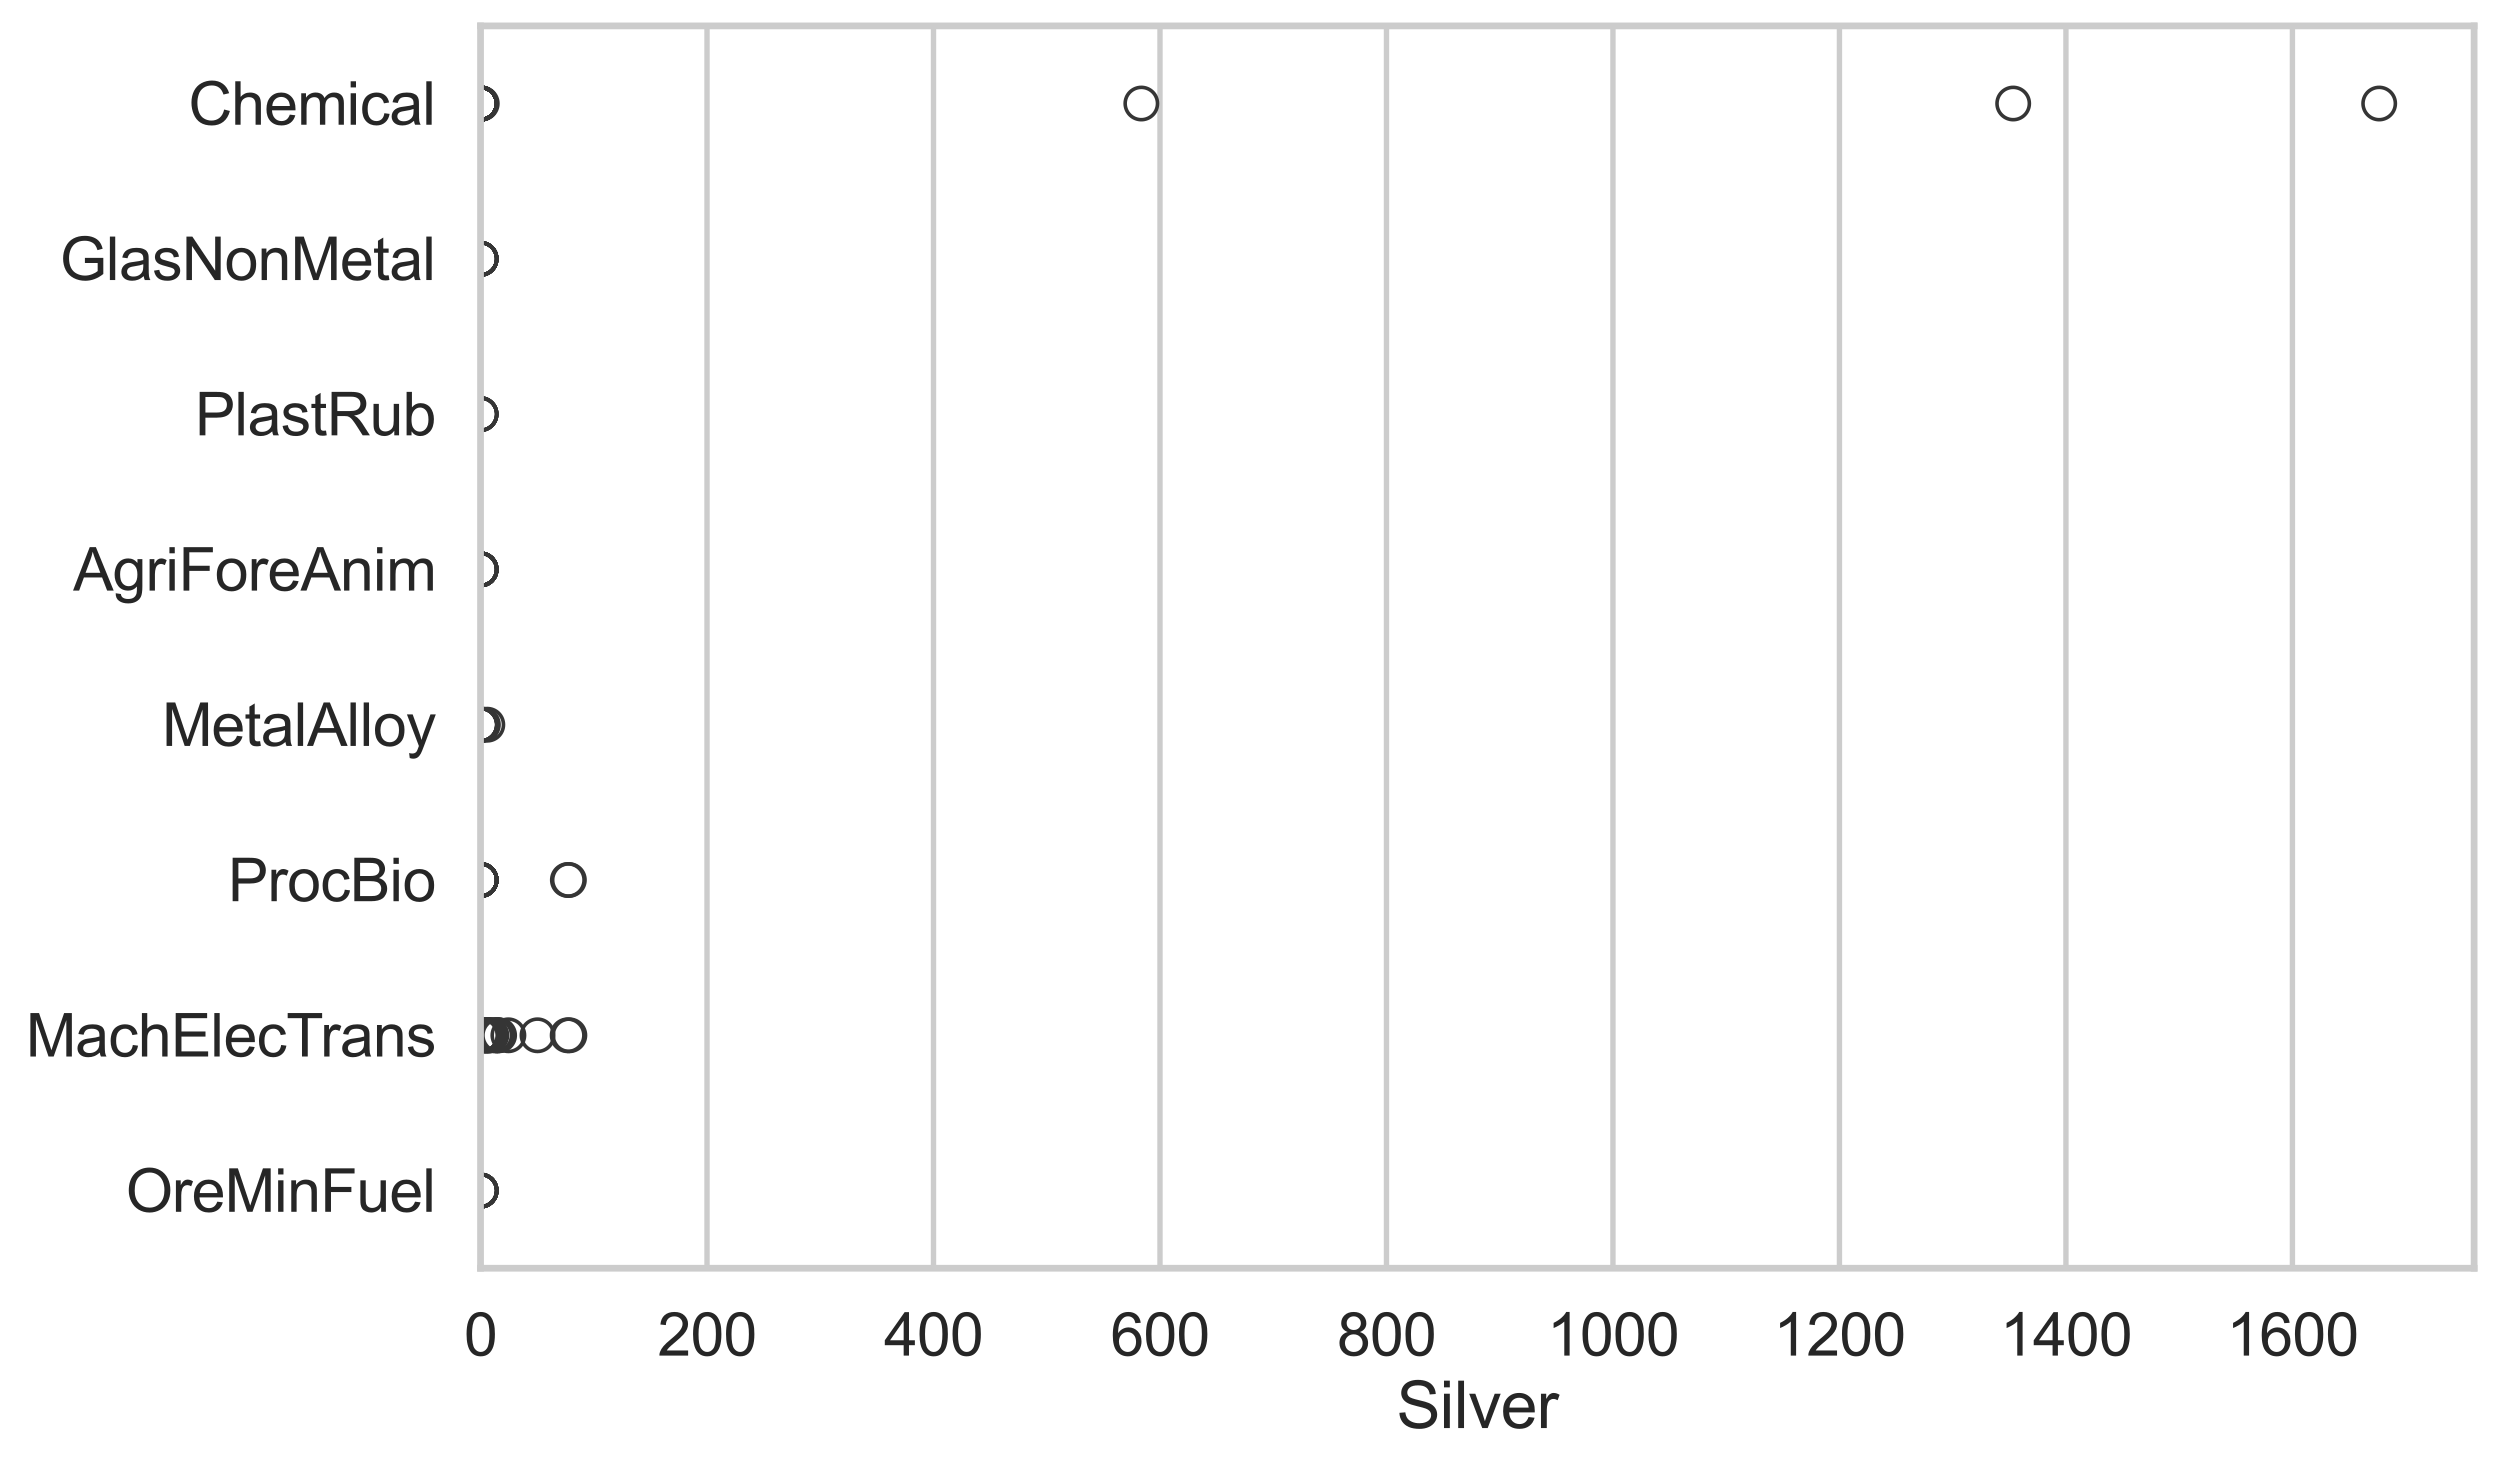 <?xml version="1.0" encoding="utf-8" standalone="no"?>
<!DOCTYPE svg PUBLIC "-//W3C//DTD SVG 1.1//EN"
  "http://www.w3.org/Graphics/SVG/1.1/DTD/svg11.dtd">
<svg xmlns:xlink="http://www.w3.org/1999/xlink" width="695.577pt" height="408.111pt" viewBox="0 0 695.577 408.111" xmlns="http://www.w3.org/2000/svg" version="1.1">
 <defs>
  <style type="text/css">*{stroke-linejoin: round; stroke-linecap: butt}</style>
 </defs>
 <g id="figure_1">
  <g id="patch_1">
   <path d="M 0 408.111 
L 695.577 408.111 
L 695.577 0 
L 0 0 
z
" style="fill: #ffffff"/>
  </g>
  <g id="axes_1">
   <g id="patch_2">
    <path d="M 133.697 352.86 
L 688.377 352.86 
L 688.377 7.2 
L 133.697 7.2 
z
" style="fill: #ffffff"/>
   </g>
   <g id="matplotlib.axis_1">
    <g id="xtick_1">
     <g id="line2d_1">
      <path d="M 133.697 352.86 
L 133.697 7.2 
" clip-path="url(#pa16143fcc4)" style="fill: none; stroke: #cccccc; stroke-width: 1.5; stroke-linecap: round"/>
     </g>
     <g id="text_1">
      <!-- 0 -->
      <g style="fill: #262626" transform="translate(129.109 377.17) scale(0.165 -0.165)">
       <defs>
        <path id="ArialMT-30" d="M 266 2259 
Q 266 3072 433 3567 
Q 600 4063 929 4331 
Q 1259 4600 1759 4600 
Q 2128 4600 2406 4451 
Q 2684 4303 2865 4023 
Q 3047 3744 3150 3342 
Q 3253 2941 3253 2259 
Q 3253 1453 3087 958 
Q 2922 463 2592 192 
Q 2263 -78 1759 -78 
Q 1097 -78 719 397 
Q 266 969 266 2259 
z
M 844 2259 
Q 844 1131 1108 757 
Q 1372 384 1759 384 
Q 2147 384 2411 759 
Q 2675 1134 2675 2259 
Q 2675 3391 2411 3762 
Q 2147 4134 1753 4134 
Q 1366 4134 1134 3806 
Q 844 3388 844 2259 
z
" transform="scale(0.016)"/>
       </defs>
       <use xlink:href="#ArialMT-30"/>
      </g>
     </g>
    </g>
    <g id="xtick_2">
     <g id="line2d_2">
      <path d="M 196.712 352.86 
L 196.712 7.2 
" clip-path="url(#pa16143fcc4)" style="fill: none; stroke: #cccccc; stroke-width: 1.5; stroke-linecap: round"/>
     </g>
     <g id="text_2">
      <!-- 200 -->
      <g style="fill: #262626" transform="translate(182.949 377.17) scale(0.165 -0.165)">
       <defs>
        <path id="ArialMT-32" d="M 3222 541 
L 3222 0 
L 194 0 
Q 188 203 259 391 
Q 375 700 629 1000 
Q 884 1300 1366 1694 
Q 2113 2306 2375 2664 
Q 2638 3022 2638 3341 
Q 2638 3675 2398 3904 
Q 2159 4134 1775 4134 
Q 1369 4134 1125 3890 
Q 881 3647 878 3216 
L 300 3275 
Q 359 3922 746 4261 
Q 1134 4600 1788 4600 
Q 2447 4600 2831 4234 
Q 3216 3869 3216 3328 
Q 3216 3053 3103 2787 
Q 2991 2522 2730 2228 
Q 2469 1934 1863 1422 
Q 1356 997 1212 845 
Q 1069 694 975 541 
L 3222 541 
z
" transform="scale(0.016)"/>
       </defs>
       <use xlink:href="#ArialMT-32"/>
       <use xlink:href="#ArialMT-30" transform="translate(55.615 0)"/>
       <use xlink:href="#ArialMT-30" transform="translate(111.23 0)"/>
      </g>
     </g>
    </g>
    <g id="xtick_3">
     <g id="line2d_3">
      <path d="M 259.728 352.86 
L 259.728 7.2 
" clip-path="url(#pa16143fcc4)" style="fill: none; stroke: #cccccc; stroke-width: 1.5; stroke-linecap: round"/>
     </g>
     <g id="text_3">
      <!-- 400 -->
      <g style="fill: #262626" transform="translate(245.965 377.17) scale(0.165 -0.165)">
       <defs>
        <path id="ArialMT-34" d="M 2069 0 
L 2069 1097 
L 81 1097 
L 81 1613 
L 2172 4581 
L 2631 4581 
L 2631 1613 
L 3250 1613 
L 3250 1097 
L 2631 1097 
L 2631 0 
L 2069 0 
z
M 2069 1613 
L 2069 3678 
L 634 1613 
L 2069 1613 
z
" transform="scale(0.016)"/>
       </defs>
       <use xlink:href="#ArialMT-34"/>
       <use xlink:href="#ArialMT-30" transform="translate(55.615 0)"/>
       <use xlink:href="#ArialMT-30" transform="translate(111.23 0)"/>
      </g>
     </g>
    </g>
    <g id="xtick_4">
     <g id="line2d_4">
      <path d="M 322.743 352.86 
L 322.743 7.2 
" clip-path="url(#pa16143fcc4)" style="fill: none; stroke: #cccccc; stroke-width: 1.5; stroke-linecap: round"/>
     </g>
     <g id="text_4">
      <!-- 600 -->
      <g style="fill: #262626" transform="translate(308.98 377.17) scale(0.165 -0.165)">
       <defs>
        <path id="ArialMT-36" d="M 3184 3459 
L 2625 3416 
Q 2550 3747 2413 3897 
Q 2184 4138 1850 4138 
Q 1581 4138 1378 3988 
Q 1113 3794 959 3422 
Q 806 3050 800 2363 
Q 1003 2672 1297 2822 
Q 1591 2972 1913 2972 
Q 2475 2972 2870 2558 
Q 3266 2144 3266 1488 
Q 3266 1056 3080 686 
Q 2894 316 2569 119 
Q 2244 -78 1831 -78 
Q 1128 -78 684 439 
Q 241 956 241 2144 
Q 241 3472 731 4075 
Q 1159 4600 1884 4600 
Q 2425 4600 2770 4297 
Q 3116 3994 3184 3459 
z
M 888 1484 
Q 888 1194 1011 928 
Q 1134 663 1356 523 
Q 1578 384 1822 384 
Q 2178 384 2434 671 
Q 2691 959 2691 1453 
Q 2691 1928 2437 2201 
Q 2184 2475 1800 2475 
Q 1419 2475 1153 2201 
Q 888 1928 888 1484 
z
" transform="scale(0.016)"/>
       </defs>
       <use xlink:href="#ArialMT-36"/>
       <use xlink:href="#ArialMT-30" transform="translate(55.615 0)"/>
       <use xlink:href="#ArialMT-30" transform="translate(111.23 0)"/>
      </g>
     </g>
    </g>
    <g id="xtick_5">
     <g id="line2d_5">
      <path d="M 385.759 352.86 
L 385.759 7.2 
" clip-path="url(#pa16143fcc4)" style="fill: none; stroke: #cccccc; stroke-width: 1.5; stroke-linecap: round"/>
     </g>
     <g id="text_5">
      <!-- 800 -->
      <g style="fill: #262626" transform="translate(371.995 377.17) scale(0.165 -0.165)">
       <defs>
        <path id="ArialMT-38" d="M 1131 2484 
Q 781 2613 612 2850 
Q 444 3088 444 3419 
Q 444 3919 803 4259 
Q 1163 4600 1759 4600 
Q 2359 4600 2725 4251 
Q 3091 3903 3091 3403 
Q 3091 3084 2923 2848 
Q 2756 2613 2416 2484 
Q 2838 2347 3058 2040 
Q 3278 1734 3278 1309 
Q 3278 722 2862 322 
Q 2447 -78 1769 -78 
Q 1091 -78 675 323 
Q 259 725 259 1325 
Q 259 1772 486 2073 
Q 713 2375 1131 2484 
z
M 1019 3438 
Q 1019 3113 1228 2906 
Q 1438 2700 1772 2700 
Q 2097 2700 2305 2904 
Q 2513 3109 2513 3406 
Q 2513 3716 2298 3927 
Q 2084 4138 1766 4138 
Q 1444 4138 1231 3931 
Q 1019 3725 1019 3438 
z
M 838 1322 
Q 838 1081 952 856 
Q 1066 631 1291 507 
Q 1516 384 1775 384 
Q 2178 384 2440 643 
Q 2703 903 2703 1303 
Q 2703 1709 2433 1975 
Q 2163 2241 1756 2241 
Q 1359 2241 1098 1978 
Q 838 1716 838 1322 
z
" transform="scale(0.016)"/>
       </defs>
       <use xlink:href="#ArialMT-38"/>
       <use xlink:href="#ArialMT-30" transform="translate(55.615 0)"/>
       <use xlink:href="#ArialMT-30" transform="translate(111.23 0)"/>
      </g>
     </g>
    </g>
    <g id="xtick_6">
     <g id="line2d_6">
      <path d="M 448.774 352.86 
L 448.774 7.2 
" clip-path="url(#pa16143fcc4)" style="fill: none; stroke: #cccccc; stroke-width: 1.5; stroke-linecap: round"/>
     </g>
     <g id="text_6">
      <!-- 1000 -->
      <g style="fill: #262626" transform="translate(430.423 377.17) scale(0.165 -0.165)">
       <defs>
        <path id="ArialMT-31" d="M 2384 0 
L 1822 0 
L 1822 3584 
Q 1619 3391 1289 3197 
Q 959 3003 697 2906 
L 697 3450 
Q 1169 3672 1522 3987 
Q 1875 4303 2022 4600 
L 2384 4600 
L 2384 0 
z
" transform="scale(0.016)"/>
       </defs>
       <use xlink:href="#ArialMT-31"/>
       <use xlink:href="#ArialMT-30" transform="translate(55.615 0)"/>
       <use xlink:href="#ArialMT-30" transform="translate(111.23 0)"/>
       <use xlink:href="#ArialMT-30" transform="translate(166.846 0)"/>
      </g>
     </g>
    </g>
    <g id="xtick_7">
     <g id="line2d_7">
      <path d="M 511.79 352.86 
L 511.79 7.2 
" clip-path="url(#pa16143fcc4)" style="fill: none; stroke: #cccccc; stroke-width: 1.5; stroke-linecap: round"/>
     </g>
     <g id="text_7">
      <!-- 1200 -->
      <g style="fill: #262626" transform="translate(493.438 377.17) scale(0.165 -0.165)">
       <use xlink:href="#ArialMT-31"/>
       <use xlink:href="#ArialMT-32" transform="translate(55.615 0)"/>
       <use xlink:href="#ArialMT-30" transform="translate(111.23 0)"/>
       <use xlink:href="#ArialMT-30" transform="translate(166.846 0)"/>
      </g>
     </g>
    </g>
    <g id="xtick_8">
     <g id="line2d_8">
      <path d="M 574.805 352.86 
L 574.805 7.2 
" clip-path="url(#pa16143fcc4)" style="fill: none; stroke: #cccccc; stroke-width: 1.5; stroke-linecap: round"/>
     </g>
     <g id="text_8">
      <!-- 1400 -->
      <g style="fill: #262626" transform="translate(556.454 377.17) scale(0.165 -0.165)">
       <use xlink:href="#ArialMT-31"/>
       <use xlink:href="#ArialMT-34" transform="translate(55.615 0)"/>
       <use xlink:href="#ArialMT-30" transform="translate(111.23 0)"/>
       <use xlink:href="#ArialMT-30" transform="translate(166.846 0)"/>
      </g>
     </g>
    </g>
    <g id="xtick_9">
     <g id="line2d_9">
      <path d="M 637.82 352.86 
L 637.82 7.2 
" clip-path="url(#pa16143fcc4)" style="fill: none; stroke: #cccccc; stroke-width: 1.5; stroke-linecap: round"/>
     </g>
     <g id="text_9">
      <!-- 1600 -->
      <g style="fill: #262626" transform="translate(619.469 377.17) scale(0.165 -0.165)">
       <use xlink:href="#ArialMT-31"/>
       <use xlink:href="#ArialMT-36" transform="translate(55.615 0)"/>
       <use xlink:href="#ArialMT-30" transform="translate(111.23 0)"/>
       <use xlink:href="#ArialMT-30" transform="translate(166.846 0)"/>
      </g>
     </g>
    </g>
    <g id="text_10">
     <!-- Silver -->
     <g style="fill: #262626" transform="translate(388.533 397.334) scale(0.18 -0.18)">
      <defs>
       <path id="ArialMT-53" d="M 288 1472 
L 859 1522 
Q 900 1178 1048 958 
Q 1197 738 1509 602 
Q 1822 466 2213 466 
Q 2559 466 2825 569 
Q 3091 672 3220 851 
Q 3350 1031 3350 1244 
Q 3350 1459 3225 1620 
Q 3100 1781 2813 1891 
Q 2628 1963 1997 2114 
Q 1366 2266 1113 2400 
Q 784 2572 623 2826 
Q 463 3081 463 3397 
Q 463 3744 659 4045 
Q 856 4347 1234 4503 
Q 1613 4659 2075 4659 
Q 2584 4659 2973 4495 
Q 3363 4331 3572 4012 
Q 3781 3694 3797 3291 
L 3216 3247 
Q 3169 3681 2898 3903 
Q 2628 4125 2100 4125 
Q 1550 4125 1298 3923 
Q 1047 3722 1047 3438 
Q 1047 3191 1225 3031 
Q 1400 2872 2139 2705 
Q 2878 2538 3153 2413 
Q 3553 2228 3743 1945 
Q 3934 1663 3934 1294 
Q 3934 928 3725 604 
Q 3516 281 3123 101 
Q 2731 -78 2241 -78 
Q 1619 -78 1198 103 
Q 778 284 539 648 
Q 300 1013 288 1472 
z
" transform="scale(0.016)"/>
       <path id="ArialMT-69" d="M 425 3934 
L 425 4581 
L 988 4581 
L 988 3934 
L 425 3934 
z
M 425 0 
L 425 3319 
L 988 3319 
L 988 0 
L 425 0 
z
" transform="scale(0.016)"/>
       <path id="ArialMT-6c" d="M 409 0 
L 409 4581 
L 972 4581 
L 972 0 
L 409 0 
z
" transform="scale(0.016)"/>
       <path id="ArialMT-76" d="M 1344 0 
L 81 3319 
L 675 3319 
L 1388 1331 
Q 1503 1009 1600 663 
Q 1675 925 1809 1294 
L 2547 3319 
L 3125 3319 
L 1869 0 
L 1344 0 
z
" transform="scale(0.016)"/>
       <path id="ArialMT-65" d="M 2694 1069 
L 3275 997 
Q 3138 488 2766 206 
Q 2394 -75 1816 -75 
Q 1088 -75 661 373 
Q 234 822 234 1631 
Q 234 2469 665 2931 
Q 1097 3394 1784 3394 
Q 2450 3394 2872 2941 
Q 3294 2488 3294 1666 
Q 3294 1616 3291 1516 
L 816 1516 
Q 847 969 1125 678 
Q 1403 388 1819 388 
Q 2128 388 2347 550 
Q 2566 713 2694 1069 
z
M 847 1978 
L 2700 1978 
Q 2663 2397 2488 2606 
Q 2219 2931 1791 2931 
Q 1403 2931 1139 2672 
Q 875 2413 847 1978 
z
" transform="scale(0.016)"/>
       <path id="ArialMT-72" d="M 416 0 
L 416 3319 
L 922 3319 
L 922 2816 
Q 1116 3169 1280 3281 
Q 1444 3394 1641 3394 
Q 1925 3394 2219 3213 
L 2025 2691 
Q 1819 2813 1613 2813 
Q 1428 2813 1281 2702 
Q 1134 2591 1072 2394 
Q 978 2094 978 1738 
L 978 0 
L 416 0 
z
" transform="scale(0.016)"/>
      </defs>
      <use xlink:href="#ArialMT-53"/>
      <use xlink:href="#ArialMT-69" transform="translate(66.699 0)"/>
      <use xlink:href="#ArialMT-6c" transform="translate(88.916 0)"/>
      <use xlink:href="#ArialMT-76" transform="translate(111.133 0)"/>
      <use xlink:href="#ArialMT-65" transform="translate(161.133 0)"/>
      <use xlink:href="#ArialMT-72" transform="translate(216.748 0)"/>
     </g>
    </g>
   </g>
   <g id="matplotlib.axis_2">
    <g id="ytick_1">
     <g id="text_11">
      <!-- Chemical -->
      <g style="fill: #262626" transform="translate(52.428 34.709) scale(0.165 -0.165)">
       <defs>
        <path id="ArialMT-43" d="M 3763 1606 
L 4369 1453 
Q 4178 706 3683 314 
Q 3188 -78 2472 -78 
Q 1731 -78 1267 223 
Q 803 525 561 1097 
Q 319 1669 319 2325 
Q 319 3041 592 3573 
Q 866 4106 1370 4382 
Q 1875 4659 2481 4659 
Q 3169 4659 3637 4309 
Q 4106 3959 4291 3325 
L 3694 3184 
Q 3534 3684 3231 3912 
Q 2928 4141 2469 4141 
Q 1941 4141 1586 3887 
Q 1231 3634 1087 3207 
Q 944 2781 944 2328 
Q 944 1744 1114 1308 
Q 1284 872 1643 656 
Q 2003 441 2422 441 
Q 2931 441 3284 734 
Q 3638 1028 3763 1606 
z
" transform="scale(0.016)"/>
        <path id="ArialMT-68" d="M 422 0 
L 422 4581 
L 984 4581 
L 984 2938 
Q 1378 3394 1978 3394 
Q 2347 3394 2619 3248 
Q 2891 3103 3008 2847 
Q 3125 2591 3125 2103 
L 3125 0 
L 2563 0 
L 2563 2103 
Q 2563 2525 2380 2717 
Q 2197 2909 1863 2909 
Q 1613 2909 1392 2779 
Q 1172 2650 1078 2428 
Q 984 2206 984 1816 
L 984 0 
L 422 0 
z
" transform="scale(0.016)"/>
        <path id="ArialMT-6d" d="M 422 0 
L 422 3319 
L 925 3319 
L 925 2853 
Q 1081 3097 1340 3245 
Q 1600 3394 1931 3394 
Q 2300 3394 2536 3241 
Q 2772 3088 2869 2813 
Q 3263 3394 3894 3394 
Q 4388 3394 4653 3120 
Q 4919 2847 4919 2278 
L 4919 0 
L 4359 0 
L 4359 2091 
Q 4359 2428 4304 2576 
Q 4250 2725 4106 2815 
Q 3963 2906 3769 2906 
Q 3419 2906 3187 2673 
Q 2956 2441 2956 1928 
L 2956 0 
L 2394 0 
L 2394 2156 
Q 2394 2531 2256 2718 
Q 2119 2906 1806 2906 
Q 1569 2906 1367 2781 
Q 1166 2656 1075 2415 
Q 984 2175 984 1722 
L 984 0 
L 422 0 
z
" transform="scale(0.016)"/>
        <path id="ArialMT-63" d="M 2588 1216 
L 3141 1144 
Q 3050 572 2676 248 
Q 2303 -75 1759 -75 
Q 1078 -75 664 370 
Q 250 816 250 1647 
Q 250 2184 428 2587 
Q 606 2991 970 3192 
Q 1334 3394 1763 3394 
Q 2303 3394 2647 3120 
Q 2991 2847 3088 2344 
L 2541 2259 
Q 2463 2594 2264 2762 
Q 2066 2931 1784 2931 
Q 1359 2931 1093 2626 
Q 828 2322 828 1663 
Q 828 994 1084 691 
Q 1341 388 1753 388 
Q 2084 388 2306 591 
Q 2528 794 2588 1216 
z
" transform="scale(0.016)"/>
        <path id="ArialMT-61" d="M 2588 409 
Q 2275 144 1986 34 
Q 1697 -75 1366 -75 
Q 819 -75 525 192 
Q 231 459 231 875 
Q 231 1119 342 1320 
Q 453 1522 633 1644 
Q 813 1766 1038 1828 
Q 1203 1872 1538 1913 
Q 2219 1994 2541 2106 
Q 2544 2222 2544 2253 
Q 2544 2597 2384 2738 
Q 2169 2928 1744 2928 
Q 1347 2928 1158 2789 
Q 969 2650 878 2297 
L 328 2372 
Q 403 2725 575 2942 
Q 747 3159 1072 3276 
Q 1397 3394 1825 3394 
Q 2250 3394 2515 3294 
Q 2781 3194 2906 3042 
Q 3031 2891 3081 2659 
Q 3109 2516 3109 2141 
L 3109 1391 
Q 3109 606 3145 398 
Q 3181 191 3288 0 
L 2700 0 
Q 2613 175 2588 409 
z
M 2541 1666 
Q 2234 1541 1622 1453 
Q 1275 1403 1131 1340 
Q 988 1278 909 1158 
Q 831 1038 831 891 
Q 831 666 1001 516 
Q 1172 366 1500 366 
Q 1825 366 2078 508 
Q 2331 650 2450 897 
Q 2541 1088 2541 1459 
L 2541 1666 
z
" transform="scale(0.016)"/>
       </defs>
       <use xlink:href="#ArialMT-43"/>
       <use xlink:href="#ArialMT-68" transform="translate(72.217 0)"/>
       <use xlink:href="#ArialMT-65" transform="translate(127.832 0)"/>
       <use xlink:href="#ArialMT-6d" transform="translate(183.447 0)"/>
       <use xlink:href="#ArialMT-69" transform="translate(266.748 0)"/>
       <use xlink:href="#ArialMT-63" transform="translate(288.965 0)"/>
       <use xlink:href="#ArialMT-61" transform="translate(338.965 0)"/>
       <use xlink:href="#ArialMT-6c" transform="translate(394.58 0)"/>
      </g>
     </g>
    </g>
    <g id="ytick_2">
     <g id="text_12">
      <!-- GlasNonMetal -->
      <g style="fill: #262626" transform="translate(16.659 77.916) scale(0.165 -0.165)">
       <defs>
        <path id="ArialMT-47" d="M 2638 1797 
L 2638 2334 
L 4578 2338 
L 4578 638 
Q 4131 281 3656 101 
Q 3181 -78 2681 -78 
Q 2006 -78 1454 211 
Q 903 500 622 1047 
Q 341 1594 341 2269 
Q 341 2938 620 3517 
Q 900 4097 1425 4378 
Q 1950 4659 2634 4659 
Q 3131 4659 3532 4498 
Q 3934 4338 4162 4050 
Q 4391 3763 4509 3300 
L 3963 3150 
Q 3859 3500 3706 3700 
Q 3553 3900 3268 4020 
Q 2984 4141 2638 4141 
Q 2222 4141 1919 4014 
Q 1616 3888 1430 3681 
Q 1244 3475 1141 3228 
Q 966 2803 966 2306 
Q 966 1694 1177 1281 
Q 1388 869 1791 669 
Q 2194 469 2647 469 
Q 3041 469 3416 620 
Q 3791 772 3984 944 
L 3984 1797 
L 2638 1797 
z
" transform="scale(0.016)"/>
        <path id="ArialMT-73" d="M 197 991 
L 753 1078 
Q 800 744 1014 566 
Q 1228 388 1613 388 
Q 2000 388 2187 545 
Q 2375 703 2375 916 
Q 2375 1106 2209 1216 
Q 2094 1291 1634 1406 
Q 1016 1563 777 1677 
Q 538 1791 414 1992 
Q 291 2194 291 2438 
Q 291 2659 392 2848 
Q 494 3038 669 3163 
Q 800 3259 1026 3326 
Q 1253 3394 1513 3394 
Q 1903 3394 2198 3281 
Q 2494 3169 2634 2976 
Q 2775 2784 2828 2463 
L 2278 2388 
Q 2241 2644 2061 2787 
Q 1881 2931 1553 2931 
Q 1166 2931 1000 2803 
Q 834 2675 834 2503 
Q 834 2394 903 2306 
Q 972 2216 1119 2156 
Q 1203 2125 1616 2013 
Q 2213 1853 2448 1751 
Q 2684 1650 2818 1456 
Q 2953 1263 2953 975 
Q 2953 694 2789 445 
Q 2625 197 2315 61 
Q 2006 -75 1616 -75 
Q 969 -75 630 194 
Q 291 463 197 991 
z
" transform="scale(0.016)"/>
        <path id="ArialMT-4e" d="M 488 0 
L 488 4581 
L 1109 4581 
L 3516 984 
L 3516 4581 
L 4097 4581 
L 4097 0 
L 3475 0 
L 1069 3600 
L 1069 0 
L 488 0 
z
" transform="scale(0.016)"/>
        <path id="ArialMT-6f" d="M 213 1659 
Q 213 2581 725 3025 
Q 1153 3394 1769 3394 
Q 2453 3394 2887 2945 
Q 3322 2497 3322 1706 
Q 3322 1066 3130 698 
Q 2938 331 2570 128 
Q 2203 -75 1769 -75 
Q 1072 -75 642 372 
Q 213 819 213 1659 
z
M 791 1659 
Q 791 1022 1069 705 
Q 1347 388 1769 388 
Q 2188 388 2466 706 
Q 2744 1025 2744 1678 
Q 2744 2294 2464 2611 
Q 2184 2928 1769 2928 
Q 1347 2928 1069 2612 
Q 791 2297 791 1659 
z
" transform="scale(0.016)"/>
        <path id="ArialMT-6e" d="M 422 0 
L 422 3319 
L 928 3319 
L 928 2847 
Q 1294 3394 1984 3394 
Q 2284 3394 2536 3286 
Q 2788 3178 2913 3003 
Q 3038 2828 3088 2588 
Q 3119 2431 3119 2041 
L 3119 0 
L 2556 0 
L 2556 2019 
Q 2556 2363 2490 2533 
Q 2425 2703 2258 2804 
Q 2091 2906 1866 2906 
Q 1506 2906 1245 2678 
Q 984 2450 984 1813 
L 984 0 
L 422 0 
z
" transform="scale(0.016)"/>
        <path id="ArialMT-4d" d="M 475 0 
L 475 4581 
L 1388 4581 
L 2472 1338 
Q 2622 884 2691 659 
Q 2769 909 2934 1394 
L 4031 4581 
L 4847 4581 
L 4847 0 
L 4263 0 
L 4263 3834 
L 2931 0 
L 2384 0 
L 1059 3900 
L 1059 0 
L 475 0 
z
" transform="scale(0.016)"/>
        <path id="ArialMT-74" d="M 1650 503 
L 1731 6 
Q 1494 -44 1306 -44 
Q 1000 -44 831 53 
Q 663 150 594 308 
Q 525 466 525 972 
L 525 2881 
L 113 2881 
L 113 3319 
L 525 3319 
L 525 4141 
L 1084 4478 
L 1084 3319 
L 1650 3319 
L 1650 2881 
L 1084 2881 
L 1084 941 
Q 1084 700 1114 631 
Q 1144 563 1211 522 
Q 1278 481 1403 481 
Q 1497 481 1650 503 
z
" transform="scale(0.016)"/>
       </defs>
       <use xlink:href="#ArialMT-47"/>
       <use xlink:href="#ArialMT-6c" transform="translate(77.783 0)"/>
       <use xlink:href="#ArialMT-61" transform="translate(100 0)"/>
       <use xlink:href="#ArialMT-73" transform="translate(155.615 0)"/>
       <use xlink:href="#ArialMT-4e" transform="translate(205.615 0)"/>
       <use xlink:href="#ArialMT-6f" transform="translate(277.832 0)"/>
       <use xlink:href="#ArialMT-6e" transform="translate(333.447 0)"/>
       <use xlink:href="#ArialMT-4d" transform="translate(389.062 0)"/>
       <use xlink:href="#ArialMT-65" transform="translate(472.363 0)"/>
       <use xlink:href="#ArialMT-74" transform="translate(527.979 0)"/>
       <use xlink:href="#ArialMT-61" transform="translate(555.762 0)"/>
       <use xlink:href="#ArialMT-6c" transform="translate(611.377 0)"/>
      </g>
     </g>
    </g>
    <g id="ytick_3">
     <g id="text_13">
      <!-- PlastRub -->
      <g style="fill: #262626" transform="translate(54.248 121.124) scale(0.165 -0.165)">
       <defs>
        <path id="ArialMT-50" d="M 494 0 
L 494 4581 
L 2222 4581 
Q 2678 4581 2919 4538 
Q 3256 4481 3484 4323 
Q 3713 4166 3852 3881 
Q 3991 3597 3991 3256 
Q 3991 2672 3619 2267 
Q 3247 1863 2275 1863 
L 1100 1863 
L 1100 0 
L 494 0 
z
M 1100 2403 
L 2284 2403 
Q 2872 2403 3119 2622 
Q 3366 2841 3366 3238 
Q 3366 3525 3220 3729 
Q 3075 3934 2838 4000 
Q 2684 4041 2272 4041 
L 1100 4041 
L 1100 2403 
z
" transform="scale(0.016)"/>
        <path id="ArialMT-52" d="M 503 0 
L 503 4581 
L 2534 4581 
Q 3147 4581 3465 4457 
Q 3784 4334 3975 4021 
Q 4166 3709 4166 3331 
Q 4166 2844 3850 2509 
Q 3534 2175 2875 2084 
Q 3116 1969 3241 1856 
Q 3506 1613 3744 1247 
L 4541 0 
L 3778 0 
L 3172 953 
Q 2906 1366 2734 1584 
Q 2563 1803 2427 1890 
Q 2291 1978 2150 2013 
Q 2047 2034 1813 2034 
L 1109 2034 
L 1109 0 
L 503 0 
z
M 1109 2559 
L 2413 2559 
Q 2828 2559 3062 2645 
Q 3297 2731 3419 2920 
Q 3541 3109 3541 3331 
Q 3541 3656 3305 3865 
Q 3069 4075 2559 4075 
L 1109 4075 
L 1109 2559 
z
" transform="scale(0.016)"/>
        <path id="ArialMT-75" d="M 2597 0 
L 2597 488 
Q 2209 -75 1544 -75 
Q 1250 -75 995 37 
Q 741 150 617 320 
Q 494 491 444 738 
Q 409 903 409 1263 
L 409 3319 
L 972 3319 
L 972 1478 
Q 972 1038 1006 884 
Q 1059 663 1231 536 
Q 1403 409 1656 409 
Q 1909 409 2131 539 
Q 2353 669 2445 892 
Q 2538 1116 2538 1541 
L 2538 3319 
L 3100 3319 
L 3100 0 
L 2597 0 
z
" transform="scale(0.016)"/>
        <path id="ArialMT-62" d="M 941 0 
L 419 0 
L 419 4581 
L 981 4581 
L 981 2947 
Q 1338 3394 1891 3394 
Q 2197 3394 2470 3270 
Q 2744 3147 2920 2923 
Q 3097 2700 3197 2384 
Q 3297 2069 3297 1709 
Q 3297 856 2875 390 
Q 2453 -75 1863 -75 
Q 1275 -75 941 416 
L 941 0 
z
M 934 1684 
Q 934 1088 1097 822 
Q 1363 388 1816 388 
Q 2184 388 2453 708 
Q 2722 1028 2722 1663 
Q 2722 2313 2464 2622 
Q 2206 2931 1841 2931 
Q 1472 2931 1203 2611 
Q 934 2291 934 1684 
z
" transform="scale(0.016)"/>
       </defs>
       <use xlink:href="#ArialMT-50"/>
       <use xlink:href="#ArialMT-6c" transform="translate(66.699 0)"/>
       <use xlink:href="#ArialMT-61" transform="translate(88.916 0)"/>
       <use xlink:href="#ArialMT-73" transform="translate(144.531 0)"/>
       <use xlink:href="#ArialMT-74" transform="translate(194.531 0)"/>
       <use xlink:href="#ArialMT-52" transform="translate(222.314 0)"/>
       <use xlink:href="#ArialMT-75" transform="translate(294.531 0)"/>
       <use xlink:href="#ArialMT-62" transform="translate(350.146 0)"/>
      </g>
     </g>
    </g>
    <g id="ytick_4">
     <g id="text_14">
      <!-- AgriForeAnim -->
      <g style="fill: #262626" transform="translate(20.341 164.331) scale(0.165 -0.165)">
       <defs>
        <path id="ArialMT-41" d="M -9 0 
L 1750 4581 
L 2403 4581 
L 4278 0 
L 3588 0 
L 3053 1388 
L 1138 1388 
L 634 0 
L -9 0 
z
M 1313 1881 
L 2866 1881 
L 2388 3150 
Q 2169 3728 2063 4100 
Q 1975 3659 1816 3225 
L 1313 1881 
z
" transform="scale(0.016)"/>
        <path id="ArialMT-67" d="M 319 -275 
L 866 -356 
Q 900 -609 1056 -725 
Q 1266 -881 1628 -881 
Q 2019 -881 2231 -725 
Q 2444 -569 2519 -288 
Q 2563 -116 2559 434 
Q 2191 0 1641 0 
Q 956 0 581 494 
Q 206 988 206 1678 
Q 206 2153 378 2554 
Q 550 2956 876 3175 
Q 1203 3394 1644 3394 
Q 2231 3394 2613 2919 
L 2613 3319 
L 3131 3319 
L 3131 450 
Q 3131 -325 2973 -648 
Q 2816 -972 2473 -1159 
Q 2131 -1347 1631 -1347 
Q 1038 -1347 672 -1080 
Q 306 -813 319 -275 
z
M 784 1719 
Q 784 1066 1043 766 
Q 1303 466 1694 466 
Q 2081 466 2343 764 
Q 2606 1063 2606 1700 
Q 2606 2309 2336 2618 
Q 2066 2928 1684 2928 
Q 1309 2928 1046 2623 
Q 784 2319 784 1719 
z
" transform="scale(0.016)"/>
        <path id="ArialMT-46" d="M 525 0 
L 525 4581 
L 3616 4581 
L 3616 4041 
L 1131 4041 
L 1131 2622 
L 3281 2622 
L 3281 2081 
L 1131 2081 
L 1131 0 
L 525 0 
z
" transform="scale(0.016)"/>
       </defs>
       <use xlink:href="#ArialMT-41"/>
       <use xlink:href="#ArialMT-67" transform="translate(66.699 0)"/>
       <use xlink:href="#ArialMT-72" transform="translate(122.314 0)"/>
       <use xlink:href="#ArialMT-69" transform="translate(155.615 0)"/>
       <use xlink:href="#ArialMT-46" transform="translate(177.832 0)"/>
       <use xlink:href="#ArialMT-6f" transform="translate(238.916 0)"/>
       <use xlink:href="#ArialMT-72" transform="translate(294.531 0)"/>
       <use xlink:href="#ArialMT-65" transform="translate(327.832 0)"/>
       <use xlink:href="#ArialMT-41" transform="translate(383.447 0)"/>
       <use xlink:href="#ArialMT-6e" transform="translate(450.146 0)"/>
       <use xlink:href="#ArialMT-69" transform="translate(505.762 0)"/>
       <use xlink:href="#ArialMT-6d" transform="translate(527.979 0)"/>
      </g>
     </g>
    </g>
    <g id="ytick_5">
     <g id="text_15">
      <!-- MetalAlloy -->
      <g style="fill: #262626" transform="translate(45.088 207.539) scale(0.165 -0.165)">
       <defs>
        <path id="ArialMT-79" d="M 397 -1278 
L 334 -750 
Q 519 -800 656 -800 
Q 844 -800 956 -737 
Q 1069 -675 1141 -563 
Q 1194 -478 1313 -144 
Q 1328 -97 1363 -6 
L 103 3319 
L 709 3319 
L 1400 1397 
Q 1534 1031 1641 628 
Q 1738 1016 1872 1384 
L 2581 3319 
L 3144 3319 
L 1881 -56 
Q 1678 -603 1566 -809 
Q 1416 -1088 1222 -1217 
Q 1028 -1347 759 -1347 
Q 597 -1347 397 -1278 
z
" transform="scale(0.016)"/>
       </defs>
       <use xlink:href="#ArialMT-4d"/>
       <use xlink:href="#ArialMT-65" transform="translate(83.301 0)"/>
       <use xlink:href="#ArialMT-74" transform="translate(138.916 0)"/>
       <use xlink:href="#ArialMT-61" transform="translate(166.699 0)"/>
       <use xlink:href="#ArialMT-6c" transform="translate(222.314 0)"/>
       <use xlink:href="#ArialMT-41" transform="translate(244.531 0)"/>
       <use xlink:href="#ArialMT-6c" transform="translate(311.23 0)"/>
       <use xlink:href="#ArialMT-6c" transform="translate(333.447 0)"/>
       <use xlink:href="#ArialMT-6f" transform="translate(355.664 0)"/>
       <use xlink:href="#ArialMT-79" transform="translate(411.279 0)"/>
      </g>
     </g>
    </g>
    <g id="ytick_6">
     <g id="text_16">
      <!-- ProcBio -->
      <g style="fill: #262626" transform="translate(63.424 250.746) scale(0.165 -0.165)">
       <defs>
        <path id="ArialMT-42" d="M 469 0 
L 469 4581 
L 2188 4581 
Q 2713 4581 3030 4442 
Q 3347 4303 3526 4014 
Q 3706 3725 3706 3409 
Q 3706 3116 3547 2856 
Q 3388 2597 3066 2438 
Q 3481 2316 3704 2022 
Q 3928 1728 3928 1328 
Q 3928 1006 3792 729 
Q 3656 453 3456 303 
Q 3256 153 2954 76 
Q 2653 0 2216 0 
L 469 0 
z
M 1075 2656 
L 2066 2656 
Q 2469 2656 2644 2709 
Q 2875 2778 2992 2937 
Q 3109 3097 3109 3338 
Q 3109 3566 3000 3739 
Q 2891 3913 2687 3977 
Q 2484 4041 1991 4041 
L 1075 4041 
L 1075 2656 
z
M 1075 541 
L 2216 541 
Q 2509 541 2628 563 
Q 2838 600 2978 687 
Q 3119 775 3209 942 
Q 3300 1109 3300 1328 
Q 3300 1584 3169 1773 
Q 3038 1963 2805 2039 
Q 2572 2116 2134 2116 
L 1075 2116 
L 1075 541 
z
" transform="scale(0.016)"/>
       </defs>
       <use xlink:href="#ArialMT-50"/>
       <use xlink:href="#ArialMT-72" transform="translate(66.699 0)"/>
       <use xlink:href="#ArialMT-6f" transform="translate(100 0)"/>
       <use xlink:href="#ArialMT-63" transform="translate(155.615 0)"/>
       <use xlink:href="#ArialMT-42" transform="translate(205.615 0)"/>
       <use xlink:href="#ArialMT-69" transform="translate(272.314 0)"/>
       <use xlink:href="#ArialMT-6f" transform="translate(294.531 0)"/>
      </g>
     </g>
    </g>
    <g id="ytick_7">
     <g id="text_17">
      <!-- MachElecTrans -->
      <g style="fill: #262626" transform="translate(7.2 293.954) scale(0.165 -0.165)">
       <defs>
        <path id="ArialMT-45" d="M 506 0 
L 506 4581 
L 3819 4581 
L 3819 4041 
L 1113 4041 
L 1113 2638 
L 3647 2638 
L 3647 2100 
L 1113 2100 
L 1113 541 
L 3925 541 
L 3925 0 
L 506 0 
z
" transform="scale(0.016)"/>
        <path id="ArialMT-54" d="M 1659 0 
L 1659 4041 
L 150 4041 
L 150 4581 
L 3781 4581 
L 3781 4041 
L 2266 4041 
L 2266 0 
L 1659 0 
z
" transform="scale(0.016)"/>
       </defs>
       <use xlink:href="#ArialMT-4d"/>
       <use xlink:href="#ArialMT-61" transform="translate(83.301 0)"/>
       <use xlink:href="#ArialMT-63" transform="translate(138.916 0)"/>
       <use xlink:href="#ArialMT-68" transform="translate(188.916 0)"/>
       <use xlink:href="#ArialMT-45" transform="translate(244.531 0)"/>
       <use xlink:href="#ArialMT-6c" transform="translate(311.23 0)"/>
       <use xlink:href="#ArialMT-65" transform="translate(333.447 0)"/>
       <use xlink:href="#ArialMT-63" transform="translate(389.062 0)"/>
       <use xlink:href="#ArialMT-54" transform="translate(439.062 0)"/>
       <use xlink:href="#ArialMT-72" transform="translate(496.396 0)"/>
       <use xlink:href="#ArialMT-61" transform="translate(529.697 0)"/>
       <use xlink:href="#ArialMT-6e" transform="translate(585.312 0)"/>
       <use xlink:href="#ArialMT-73" transform="translate(640.928 0)"/>
      </g>
     </g>
    </g>
    <g id="ytick_8">
     <g id="text_18">
      <!-- OreMinFuel -->
      <g style="fill: #262626" transform="translate(35.013 337.161) scale(0.165 -0.165)">
       <defs>
        <path id="ArialMT-4f" d="M 309 2231 
Q 309 3372 921 4017 
Q 1534 4663 2503 4663 
Q 3138 4663 3647 4359 
Q 4156 4056 4423 3514 
Q 4691 2972 4691 2284 
Q 4691 1588 4409 1038 
Q 4128 488 3612 205 
Q 3097 -78 2500 -78 
Q 1853 -78 1343 234 
Q 834 547 571 1087 
Q 309 1628 309 2231 
z
M 934 2222 
Q 934 1394 1379 917 
Q 1825 441 2497 441 
Q 3181 441 3623 922 
Q 4066 1403 4066 2288 
Q 4066 2847 3877 3264 
Q 3688 3681 3323 3911 
Q 2959 4141 2506 4141 
Q 1863 4141 1398 3698 
Q 934 3256 934 2222 
z
" transform="scale(0.016)"/>
       </defs>
       <use xlink:href="#ArialMT-4f"/>
       <use xlink:href="#ArialMT-72" transform="translate(77.783 0)"/>
       <use xlink:href="#ArialMT-65" transform="translate(111.084 0)"/>
       <use xlink:href="#ArialMT-4d" transform="translate(166.699 0)"/>
       <use xlink:href="#ArialMT-69" transform="translate(250 0)"/>
       <use xlink:href="#ArialMT-6e" transform="translate(272.217 0)"/>
       <use xlink:href="#ArialMT-46" transform="translate(327.832 0)"/>
       <use xlink:href="#ArialMT-75" transform="translate(388.916 0)"/>
       <use xlink:href="#ArialMT-65" transform="translate(444.531 0)"/>
       <use xlink:href="#ArialMT-6c" transform="translate(500.146 0)"/>
      </g>
     </g>
    </g>
   </g>
   <g id="patch_3">
    <path d="M 133.697 11.521 
L 133.697 46.087 
L 133.697 46.087 
L 133.697 11.521 
L 133.697 11.521 
z
" clip-path="url(#pa16143fcc4)" style="fill: #ca74db; stroke: #353535; stroke-linejoin: miter"/>
   </g>
   <g id="line2d_10">
    <path d="M 133.697 28.804 
L 133.697 28.804 
" clip-path="url(#pa16143fcc4)" style="fill: none; stroke: #353535"/>
   </g>
   <g id="line2d_11">
    <path d="M 133.697 28.804 
L 133.698 28.804 
" clip-path="url(#pa16143fcc4)" style="fill: none; stroke: #353535"/>
   </g>
   <g id="line2d_12">
    <path d="M 133.697 20.162 
L 133.697 37.445 
" clip-path="url(#pa16143fcc4)" style="fill: none; stroke: #353535; stroke-linecap: round"/>
   </g>
   <g id="line2d_13">
    <path d="M 133.698 20.162 
L 133.698 37.445 
" clip-path="url(#pa16143fcc4)" style="fill: none; stroke: #353535; stroke-linecap: round"/>
   </g>
   <g id="line2d_14">
    <defs>
     <path id="mcee66aec3f" d="M 0 4.5 
C 1.193 4.5 2.338 4.026 3.182 3.182 
C 4.026 2.338 4.5 1.193 4.5 0 
C 4.5 -1.193 4.026 -2.338 3.182 -3.182 
C 2.338 -4.026 1.193 -4.5 0 -4.5 
C -1.193 -4.5 -2.338 -4.026 -3.182 -3.182 
C -4.026 -2.338 -4.5 -1.193 -4.5 0 
C -4.5 1.193 -4.026 2.338 -3.182 3.182 
C -2.338 4.026 -1.193 4.5 0 4.5 
z
" style="stroke: #353535"/>
    </defs>
    <g clip-path="url(#pa16143fcc4)">
     <use xlink:href="#mcee66aec3f" x="133.698" y="28.804" style="fill-opacity: 0; stroke: #353535"/>
     <use xlink:href="#mcee66aec3f" x="133.698" y="28.804" style="fill-opacity: 0; stroke: #353535"/>
     <use xlink:href="#mcee66aec3f" x="133.707" y="28.804" style="fill-opacity: 0; stroke: #353535"/>
     <use xlink:href="#mcee66aec3f" x="133.698" y="28.804" style="fill-opacity: 0; stroke: #353535"/>
     <use xlink:href="#mcee66aec3f" x="133.698" y="28.804" style="fill-opacity: 0; stroke: #353535"/>
     <use xlink:href="#mcee66aec3f" x="133.698" y="28.804" style="fill-opacity: 0; stroke: #353535"/>
     <use xlink:href="#mcee66aec3f" x="133.698" y="28.804" style="fill-opacity: 0; stroke: #353535"/>
     <use xlink:href="#mcee66aec3f" x="133.698" y="28.804" style="fill-opacity: 0; stroke: #353535"/>
     <use xlink:href="#mcee66aec3f" x="133.699" y="28.804" style="fill-opacity: 0; stroke: #353535"/>
     <use xlink:href="#mcee66aec3f" x="133.698" y="28.804" style="fill-opacity: 0; stroke: #353535"/>
     <use xlink:href="#mcee66aec3f" x="133.698" y="28.804" style="fill-opacity: 0; stroke: #353535"/>
     <use xlink:href="#mcee66aec3f" x="133.698" y="28.804" style="fill-opacity: 0; stroke: #353535"/>
     <use xlink:href="#mcee66aec3f" x="133.698" y="28.804" style="fill-opacity: 0; stroke: #353535"/>
     <use xlink:href="#mcee66aec3f" x="133.698" y="28.804" style="fill-opacity: 0; stroke: #353535"/>
     <use xlink:href="#mcee66aec3f" x="133.698" y="28.804" style="fill-opacity: 0; stroke: #353535"/>
     <use xlink:href="#mcee66aec3f" x="133.698" y="28.804" style="fill-opacity: 0; stroke: #353535"/>
     <use xlink:href="#mcee66aec3f" x="133.699" y="28.804" style="fill-opacity: 0; stroke: #353535"/>
     <use xlink:href="#mcee66aec3f" x="133.698" y="28.804" style="fill-opacity: 0; stroke: #353535"/>
     <use xlink:href="#mcee66aec3f" x="133.713" y="28.804" style="fill-opacity: 0; stroke: #353535"/>
     <use xlink:href="#mcee66aec3f" x="560.129" y="28.804" style="fill-opacity: 0; stroke: #353535"/>
     <use xlink:href="#mcee66aec3f" x="133.698" y="28.804" style="fill-opacity: 0; stroke: #353535"/>
     <use xlink:href="#mcee66aec3f" x="317.554" y="28.804" style="fill-opacity: 0; stroke: #353535"/>
     <use xlink:href="#mcee66aec3f" x="133.699" y="28.804" style="fill-opacity: 0; stroke: #353535"/>
     <use xlink:href="#mcee66aec3f" x="133.698" y="28.804" style="fill-opacity: 0; stroke: #353535"/>
     <use xlink:href="#mcee66aec3f" x="133.698" y="28.804" style="fill-opacity: 0; stroke: #353535"/>
     <use xlink:href="#mcee66aec3f" x="133.698" y="28.804" style="fill-opacity: 0; stroke: #353535"/>
     <use xlink:href="#mcee66aec3f" x="133.698" y="28.804" style="fill-opacity: 0; stroke: #353535"/>
     <use xlink:href="#mcee66aec3f" x="133.698" y="28.804" style="fill-opacity: 0; stroke: #353535"/>
     <use xlink:href="#mcee66aec3f" x="133.698" y="28.804" style="fill-opacity: 0; stroke: #353535"/>
     <use xlink:href="#mcee66aec3f" x="133.698" y="28.804" style="fill-opacity: 0; stroke: #353535"/>
     <use xlink:href="#mcee66aec3f" x="133.699" y="28.804" style="fill-opacity: 0; stroke: #353535"/>
     <use xlink:href="#mcee66aec3f" x="133.698" y="28.804" style="fill-opacity: 0; stroke: #353535"/>
     <use xlink:href="#mcee66aec3f" x="133.7" y="28.804" style="fill-opacity: 0; stroke: #353535"/>
     <use xlink:href="#mcee66aec3f" x="133.698" y="28.804" style="fill-opacity: 0; stroke: #353535"/>
     <use xlink:href="#mcee66aec3f" x="133.698" y="28.804" style="fill-opacity: 0; stroke: #353535"/>
     <use xlink:href="#mcee66aec3f" x="133.7" y="28.804" style="fill-opacity: 0; stroke: #353535"/>
     <use xlink:href="#mcee66aec3f" x="133.698" y="28.804" style="fill-opacity: 0; stroke: #353535"/>
     <use xlink:href="#mcee66aec3f" x="133.698" y="28.804" style="fill-opacity: 0; stroke: #353535"/>
     <use xlink:href="#mcee66aec3f" x="133.698" y="28.804" style="fill-opacity: 0; stroke: #353535"/>
     <use xlink:href="#mcee66aec3f" x="133.698" y="28.804" style="fill-opacity: 0; stroke: #353535"/>
     <use xlink:href="#mcee66aec3f" x="133.698" y="28.804" style="fill-opacity: 0; stroke: #353535"/>
     <use xlink:href="#mcee66aec3f" x="133.698" y="28.804" style="fill-opacity: 0; stroke: #353535"/>
     <use xlink:href="#mcee66aec3f" x="133.698" y="28.804" style="fill-opacity: 0; stroke: #353535"/>
     <use xlink:href="#mcee66aec3f" x="133.702" y="28.804" style="fill-opacity: 0; stroke: #353535"/>
     <use xlink:href="#mcee66aec3f" x="133.698" y="28.804" style="fill-opacity: 0; stroke: #353535"/>
     <use xlink:href="#mcee66aec3f" x="133.698" y="28.804" style="fill-opacity: 0; stroke: #353535"/>
     <use xlink:href="#mcee66aec3f" x="133.698" y="28.804" style="fill-opacity: 0; stroke: #353535"/>
     <use xlink:href="#mcee66aec3f" x="134.034" y="28.804" style="fill-opacity: 0; stroke: #353535"/>
     <use xlink:href="#mcee66aec3f" x="133.787" y="28.804" style="fill-opacity: 0; stroke: #353535"/>
     <use xlink:href="#mcee66aec3f" x="133.718" y="28.804" style="fill-opacity: 0; stroke: #353535"/>
     <use xlink:href="#mcee66aec3f" x="133.698" y="28.804" style="fill-opacity: 0; stroke: #353535"/>
     <use xlink:href="#mcee66aec3f" x="133.698" y="28.804" style="fill-opacity: 0; stroke: #353535"/>
     <use xlink:href="#mcee66aec3f" x="133.698" y="28.804" style="fill-opacity: 0; stroke: #353535"/>
     <use xlink:href="#mcee66aec3f" x="133.698" y="28.804" style="fill-opacity: 0; stroke: #353535"/>
     <use xlink:href="#mcee66aec3f" x="133.7" y="28.804" style="fill-opacity: 0; stroke: #353535"/>
     <use xlink:href="#mcee66aec3f" x="133.698" y="28.804" style="fill-opacity: 0; stroke: #353535"/>
     <use xlink:href="#mcee66aec3f" x="133.7" y="28.804" style="fill-opacity: 0; stroke: #353535"/>
     <use xlink:href="#mcee66aec3f" x="133.698" y="28.804" style="fill-opacity: 0; stroke: #353535"/>
     <use xlink:href="#mcee66aec3f" x="133.698" y="28.804" style="fill-opacity: 0; stroke: #353535"/>
     <use xlink:href="#mcee66aec3f" x="133.704" y="28.804" style="fill-opacity: 0; stroke: #353535"/>
     <use xlink:href="#mcee66aec3f" x="661.964" y="28.804" style="fill-opacity: 0; stroke: #353535"/>
     <use xlink:href="#mcee66aec3f" x="133.698" y="28.804" style="fill-opacity: 0; stroke: #353535"/>
     <use xlink:href="#mcee66aec3f" x="133.698" y="28.804" style="fill-opacity: 0; stroke: #353535"/>
     <use xlink:href="#mcee66aec3f" x="133.708" y="28.804" style="fill-opacity: 0; stroke: #353535"/>
     <use xlink:href="#mcee66aec3f" x="133.698" y="28.804" style="fill-opacity: 0; stroke: #353535"/>
     <use xlink:href="#mcee66aec3f" x="133.703" y="28.804" style="fill-opacity: 0; stroke: #353535"/>
     <use xlink:href="#mcee66aec3f" x="133.702" y="28.804" style="fill-opacity: 0; stroke: #353535"/>
     <use xlink:href="#mcee66aec3f" x="133.716" y="28.804" style="fill-opacity: 0; stroke: #353535"/>
    </g>
   </g>
   <g id="patch_4">
    <path d="M 133.697 54.728 
L 133.697 89.294 
L 133.697 89.294 
L 133.697 54.728 
L 133.697 54.728 
z
" clip-path="url(#pa16143fcc4)" style="fill: #5ca236; stroke: #353535; stroke-linejoin: miter"/>
   </g>
   <g id="line2d_15">
    <path d="M 133.697 72.011 
L 133.697 72.011 
" clip-path="url(#pa16143fcc4)" style="fill: none; stroke: #353535"/>
   </g>
   <g id="line2d_16">
    <path d="M 133.697 72.011 
L 133.697 72.011 
" clip-path="url(#pa16143fcc4)" style="fill: none; stroke: #353535"/>
   </g>
   <g id="line2d_17">
    <path d="M 133.697 63.37 
L 133.697 80.653 
" clip-path="url(#pa16143fcc4)" style="fill: none; stroke: #353535; stroke-linecap: round"/>
   </g>
   <g id="line2d_18">
    <path d="M 133.697 63.37 
L 133.697 80.653 
" clip-path="url(#pa16143fcc4)" style="fill: none; stroke: #353535; stroke-linecap: round"/>
   </g>
   <g id="line2d_19">
    <g clip-path="url(#pa16143fcc4)">
     <use xlink:href="#mcee66aec3f" x="133.697" y="72.011" style="fill-opacity: 0; stroke: #353535"/>
     <use xlink:href="#mcee66aec3f" x="133.697" y="72.011" style="fill-opacity: 0; stroke: #353535"/>
     <use xlink:href="#mcee66aec3f" x="133.697" y="72.011" style="fill-opacity: 0; stroke: #353535"/>
     <use xlink:href="#mcee66aec3f" x="133.697" y="72.011" style="fill-opacity: 0; stroke: #353535"/>
     <use xlink:href="#mcee66aec3f" x="133.697" y="72.011" style="fill-opacity: 0; stroke: #353535"/>
     <use xlink:href="#mcee66aec3f" x="133.697" y="72.011" style="fill-opacity: 0; stroke: #353535"/>
     <use xlink:href="#mcee66aec3f" x="133.697" y="72.011" style="fill-opacity: 0; stroke: #353535"/>
     <use xlink:href="#mcee66aec3f" x="133.697" y="72.011" style="fill-opacity: 0; stroke: #353535"/>
     <use xlink:href="#mcee66aec3f" x="133.697" y="72.011" style="fill-opacity: 0; stroke: #353535"/>
     <use xlink:href="#mcee66aec3f" x="133.697" y="72.011" style="fill-opacity: 0; stroke: #353535"/>
     <use xlink:href="#mcee66aec3f" x="133.697" y="72.011" style="fill-opacity: 0; stroke: #353535"/>
     <use xlink:href="#mcee66aec3f" x="133.697" y="72.011" style="fill-opacity: 0; stroke: #353535"/>
     <use xlink:href="#mcee66aec3f" x="133.697" y="72.011" style="fill-opacity: 0; stroke: #353535"/>
    </g>
   </g>
   <g id="patch_5">
    <path d="M 133.697 97.936 
L 133.697 132.502 
L 133.697 132.502 
L 133.697 97.936 
L 133.697 97.936 
z
" clip-path="url(#pa16143fcc4)" style="fill: #68afd7; stroke: #353535; stroke-linejoin: miter"/>
   </g>
   <g id="line2d_20">
    <path d="M 133.697 115.219 
L 133.697 115.219 
" clip-path="url(#pa16143fcc4)" style="fill: none; stroke: #353535"/>
   </g>
   <g id="line2d_21">
    <path d="M 133.697 115.219 
L 133.697 115.219 
" clip-path="url(#pa16143fcc4)" style="fill: none; stroke: #353535"/>
   </g>
   <g id="line2d_22">
    <path d="M 133.697 106.577 
L 133.697 123.86 
" clip-path="url(#pa16143fcc4)" style="fill: none; stroke: #353535; stroke-linecap: round"/>
   </g>
   <g id="line2d_23">
    <path d="M 133.697 106.577 
L 133.697 123.86 
" clip-path="url(#pa16143fcc4)" style="fill: none; stroke: #353535; stroke-linecap: round"/>
   </g>
   <g id="line2d_24">
    <g clip-path="url(#pa16143fcc4)">
     <use xlink:href="#mcee66aec3f" x="133.697" y="115.219" style="fill-opacity: 0; stroke: #353535"/>
     <use xlink:href="#mcee66aec3f" x="133.697" y="115.219" style="fill-opacity: 0; stroke: #353535"/>
     <use xlink:href="#mcee66aec3f" x="133.697" y="115.219" style="fill-opacity: 0; stroke: #353535"/>
     <use xlink:href="#mcee66aec3f" x="133.697" y="115.219" style="fill-opacity: 0; stroke: #353535"/>
     <use xlink:href="#mcee66aec3f" x="133.698" y="115.219" style="fill-opacity: 0; stroke: #353535"/>
     <use xlink:href="#mcee66aec3f" x="133.698" y="115.219" style="fill-opacity: 0; stroke: #353535"/>
    </g>
   </g>
   <g id="patch_6">
    <path d="M 133.697 141.143 
L 133.697 175.709 
L 133.697 175.709 
L 133.697 141.143 
L 133.697 141.143 
z
" clip-path="url(#pa16143fcc4)" style="fill: #daac58; stroke: #353535; stroke-linejoin: miter"/>
   </g>
   <g id="line2d_25">
    <path d="M 133.697 158.426 
L 133.697 158.426 
" clip-path="url(#pa16143fcc4)" style="fill: none; stroke: #353535"/>
   </g>
   <g id="line2d_26">
    <path d="M 133.697 158.426 
L 133.697 158.426 
" clip-path="url(#pa16143fcc4)" style="fill: none; stroke: #353535"/>
   </g>
   <g id="line2d_27">
    <path d="M 133.697 149.785 
L 133.697 167.068 
" clip-path="url(#pa16143fcc4)" style="fill: none; stroke: #353535; stroke-linecap: round"/>
   </g>
   <g id="line2d_28">
    <path d="M 133.697 149.785 
L 133.697 167.068 
" clip-path="url(#pa16143fcc4)" style="fill: none; stroke: #353535; stroke-linecap: round"/>
   </g>
   <g id="line2d_29">
    <g clip-path="url(#pa16143fcc4)">
     <use xlink:href="#mcee66aec3f" x="133.697" y="158.426" style="fill-opacity: 0; stroke: #353535"/>
     <use xlink:href="#mcee66aec3f" x="133.697" y="158.426" style="fill-opacity: 0; stroke: #353535"/>
     <use xlink:href="#mcee66aec3f" x="133.697" y="158.426" style="fill-opacity: 0; stroke: #353535"/>
     <use xlink:href="#mcee66aec3f" x="133.697" y="158.426" style="fill-opacity: 0; stroke: #353535"/>
     <use xlink:href="#mcee66aec3f" x="133.697" y="158.426" style="fill-opacity: 0; stroke: #353535"/>
     <use xlink:href="#mcee66aec3f" x="133.697" y="158.426" style="fill-opacity: 0; stroke: #353535"/>
     <use xlink:href="#mcee66aec3f" x="133.697" y="158.426" style="fill-opacity: 0; stroke: #353535"/>
     <use xlink:href="#mcee66aec3f" x="133.697" y="158.426" style="fill-opacity: 0; stroke: #353535"/>
     <use xlink:href="#mcee66aec3f" x="133.697" y="158.426" style="fill-opacity: 0; stroke: #353535"/>
     <use xlink:href="#mcee66aec3f" x="133.697" y="158.426" style="fill-opacity: 0; stroke: #353535"/>
     <use xlink:href="#mcee66aec3f" x="133.697" y="158.426" style="fill-opacity: 0; stroke: #353535"/>
     <use xlink:href="#mcee66aec3f" x="133.697" y="158.426" style="fill-opacity: 0; stroke: #353535"/>
     <use xlink:href="#mcee66aec3f" x="133.697" y="158.426" style="fill-opacity: 0; stroke: #353535"/>
     <use xlink:href="#mcee66aec3f" x="133.697" y="158.426" style="fill-opacity: 0; stroke: #353535"/>
     <use xlink:href="#mcee66aec3f" x="133.697" y="158.426" style="fill-opacity: 0; stroke: #353535"/>
     <use xlink:href="#mcee66aec3f" x="133.697" y="158.426" style="fill-opacity: 0; stroke: #353535"/>
     <use xlink:href="#mcee66aec3f" x="133.697" y="158.426" style="fill-opacity: 0; stroke: #353535"/>
     <use xlink:href="#mcee66aec3f" x="133.697" y="158.426" style="fill-opacity: 0; stroke: #353535"/>
     <use xlink:href="#mcee66aec3f" x="133.697" y="158.426" style="fill-opacity: 0; stroke: #353535"/>
     <use xlink:href="#mcee66aec3f" x="133.697" y="158.426" style="fill-opacity: 0; stroke: #353535"/>
    </g>
   </g>
   <g id="patch_7">
    <path d="M 133.697 184.351 
L 133.697 218.917 
L 133.697 218.917 
L 133.697 184.351 
L 133.697 184.351 
z
" clip-path="url(#pa16143fcc4)" style="fill: #166c9c; stroke: #353535; stroke-linejoin: miter"/>
   </g>
   <g id="line2d_30">
    <path d="M 133.697 201.634 
L 133.697 201.634 
" clip-path="url(#pa16143fcc4)" style="fill: none; stroke: #353535"/>
   </g>
   <g id="line2d_31">
    <path d="M 133.697 201.634 
L 133.698 201.634 
" clip-path="url(#pa16143fcc4)" style="fill: none; stroke: #353535"/>
   </g>
   <g id="line2d_32">
    <path d="M 133.697 192.992 
L 133.697 210.275 
" clip-path="url(#pa16143fcc4)" style="fill: none; stroke: #353535; stroke-linecap: round"/>
   </g>
   <g id="line2d_33">
    <path d="M 133.698 192.992 
L 133.698 210.275 
" clip-path="url(#pa16143fcc4)" style="fill: none; stroke: #353535; stroke-linecap: round"/>
   </g>
   <g id="line2d_34">
    <g clip-path="url(#pa16143fcc4)">
     <use xlink:href="#mcee66aec3f" x="134.029" y="201.634" style="fill-opacity: 0; stroke: #353535"/>
     <use xlink:href="#mcee66aec3f" x="133.707" y="201.634" style="fill-opacity: 0; stroke: #353535"/>
     <use xlink:href="#mcee66aec3f" x="133.824" y="201.634" style="fill-opacity: 0; stroke: #353535"/>
     <use xlink:href="#mcee66aec3f" x="135.587" y="201.634" style="fill-opacity: 0; stroke: #353535"/>
     <use xlink:href="#mcee66aec3f" x="133.746" y="201.634" style="fill-opacity: 0; stroke: #353535"/>
     <use xlink:href="#mcee66aec3f" x="134.346" y="201.634" style="fill-opacity: 0; stroke: #353535"/>
     <use xlink:href="#mcee66aec3f" x="134.029" y="201.634" style="fill-opacity: 0; stroke: #353535"/>
     <use xlink:href="#mcee66aec3f" x="133.734" y="201.634" style="fill-opacity: 0; stroke: #353535"/>
     <use xlink:href="#mcee66aec3f" x="133.702" y="201.634" style="fill-opacity: 0; stroke: #353535"/>
     <use xlink:href="#mcee66aec3f" x="133.699" y="201.634" style="fill-opacity: 0; stroke: #353535"/>
    </g>
   </g>
   <g id="patch_8">
    <path d="M 133.697 227.558 
L 133.697 262.124 
L 133.697 262.124 
L 133.697 227.558 
L 133.697 227.558 
z
" clip-path="url(#pa16143fcc4)" style="fill: #ba611b; stroke: #353535; stroke-linejoin: miter"/>
   </g>
   <g id="line2d_35">
    <path d="M 133.697 244.841 
L 133.697 244.841 
" clip-path="url(#pa16143fcc4)" style="fill: none; stroke: #353535"/>
   </g>
   <g id="line2d_36">
    <path d="M 133.697 244.841 
L 133.697 244.841 
" clip-path="url(#pa16143fcc4)" style="fill: none; stroke: #353535"/>
   </g>
   <g id="line2d_37">
    <path d="M 133.697 236.2 
L 133.697 253.483 
" clip-path="url(#pa16143fcc4)" style="fill: none; stroke: #353535; stroke-linecap: round"/>
   </g>
   <g id="line2d_38">
    <path d="M 133.697 236.2 
L 133.697 253.483 
" clip-path="url(#pa16143fcc4)" style="fill: none; stroke: #353535; stroke-linecap: round"/>
   </g>
   <g id="line2d_39">
    <g clip-path="url(#pa16143fcc4)">
     <use xlink:href="#mcee66aec3f" x="133.697" y="244.841" style="fill-opacity: 0; stroke: #353535"/>
     <use xlink:href="#mcee66aec3f" x="133.697" y="244.841" style="fill-opacity: 0; stroke: #353535"/>
     <use xlink:href="#mcee66aec3f" x="133.697" y="244.841" style="fill-opacity: 0; stroke: #353535"/>
     <use xlink:href="#mcee66aec3f" x="133.697" y="244.841" style="fill-opacity: 0; stroke: #353535"/>
     <use xlink:href="#mcee66aec3f" x="133.697" y="244.841" style="fill-opacity: 0; stroke: #353535"/>
     <use xlink:href="#mcee66aec3f" x="133.697" y="244.841" style="fill-opacity: 0; stroke: #353535"/>
     <use xlink:href="#mcee66aec3f" x="133.697" y="244.841" style="fill-opacity: 0; stroke: #353535"/>
     <use xlink:href="#mcee66aec3f" x="158.273" y="244.841" style="fill-opacity: 0; stroke: #353535"/>
     <use xlink:href="#mcee66aec3f" x="133.697" y="244.841" style="fill-opacity: 0; stroke: #353535"/>
     <use xlink:href="#mcee66aec3f" x="133.697" y="244.841" style="fill-opacity: 0; stroke: #353535"/>
     <use xlink:href="#mcee66aec3f" x="133.697" y="244.841" style="fill-opacity: 0; stroke: #353535"/>
     <use xlink:href="#mcee66aec3f" x="133.697" y="244.841" style="fill-opacity: 0; stroke: #353535"/>
     <use xlink:href="#mcee66aec3f" x="133.7" y="244.841" style="fill-opacity: 0; stroke: #353535"/>
     <use xlink:href="#mcee66aec3f" x="133.697" y="244.841" style="fill-opacity: 0; stroke: #353535"/>
     <use xlink:href="#mcee66aec3f" x="133.697" y="244.841" style="fill-opacity: 0; stroke: #353535"/>
     <use xlink:href="#mcee66aec3f" x="158" y="244.841" style="fill-opacity: 0; stroke: #353535"/>
     <use xlink:href="#mcee66aec3f" x="133.697" y="244.841" style="fill-opacity: 0; stroke: #353535"/>
     <use xlink:href="#mcee66aec3f" x="133.697" y="244.841" style="fill-opacity: 0; stroke: #353535"/>
     <use xlink:href="#mcee66aec3f" x="133.698" y="244.841" style="fill-opacity: 0; stroke: #353535"/>
     <use xlink:href="#mcee66aec3f" x="133.697" y="244.841" style="fill-opacity: 0; stroke: #353535"/>
     <use xlink:href="#mcee66aec3f" x="133.697" y="244.841" style="fill-opacity: 0; stroke: #353535"/>
     <use xlink:href="#mcee66aec3f" x="133.697" y="244.841" style="fill-opacity: 0; stroke: #353535"/>
     <use xlink:href="#mcee66aec3f" x="133.697" y="244.841" style="fill-opacity: 0; stroke: #353535"/>
     <use xlink:href="#mcee66aec3f" x="133.697" y="244.841" style="fill-opacity: 0; stroke: #353535"/>
     <use xlink:href="#mcee66aec3f" x="133.697" y="244.841" style="fill-opacity: 0; stroke: #353535"/>
     <use xlink:href="#mcee66aec3f" x="133.697" y="244.841" style="fill-opacity: 0; stroke: #353535"/>
     <use xlink:href="#mcee66aec3f" x="133.697" y="244.841" style="fill-opacity: 0; stroke: #353535"/>
    </g>
   </g>
   <g id="patch_9">
    <path d="M 133.697 270.766 
L 133.697 305.332 
L 133.774 305.332 
L 133.774 270.766 
L 133.697 270.766 
z
" clip-path="url(#pa16143fcc4)" style="fill: #e33eb2; stroke: #353535; stroke-linejoin: miter"/>
   </g>
   <g id="line2d_40">
    <path d="M 133.697 288.049 
L 133.697 288.049 
" clip-path="url(#pa16143fcc4)" style="fill: none; stroke: #353535"/>
   </g>
   <g id="line2d_41">
    <path d="M 133.774 288.049 
L 133.882 288.049 
" clip-path="url(#pa16143fcc4)" style="fill: none; stroke: #353535"/>
   </g>
   <g id="line2d_42">
    <path d="M 133.697 279.407 
L 133.697 296.69 
" clip-path="url(#pa16143fcc4)" style="fill: none; stroke: #353535; stroke-linecap: round"/>
   </g>
   <g id="line2d_43">
    <path d="M 133.882 279.407 
L 133.882 296.69 
" clip-path="url(#pa16143fcc4)" style="fill: none; stroke: #353535; stroke-linecap: round"/>
   </g>
   <g id="line2d_44">
    <g clip-path="url(#pa16143fcc4)">
     <use xlink:href="#mcee66aec3f" x="136.038" y="288.049" style="fill-opacity: 0; stroke: #353535"/>
     <use xlink:href="#mcee66aec3f" x="136.064" y="288.049" style="fill-opacity: 0; stroke: #353535"/>
     <use xlink:href="#mcee66aec3f" x="135.507" y="288.049" style="fill-opacity: 0; stroke: #353535"/>
     <use xlink:href="#mcee66aec3f" x="134.038" y="288.049" style="fill-opacity: 0; stroke: #353535"/>
     <use xlink:href="#mcee66aec3f" x="133.956" y="288.049" style="fill-opacity: 0; stroke: #353535"/>
     <use xlink:href="#mcee66aec3f" x="141.448" y="288.049" style="fill-opacity: 0; stroke: #353535"/>
     <use xlink:href="#mcee66aec3f" x="133.912" y="288.049" style="fill-opacity: 0; stroke: #353535"/>
     <use xlink:href="#mcee66aec3f" x="135.358" y="288.049" style="fill-opacity: 0; stroke: #353535"/>
     <use xlink:href="#mcee66aec3f" x="135.069" y="288.049" style="fill-opacity: 0; stroke: #353535"/>
     <use xlink:href="#mcee66aec3f" x="135.547" y="288.049" style="fill-opacity: 0; stroke: #353535"/>
     <use xlink:href="#mcee66aec3f" x="138.43" y="288.049" style="fill-opacity: 0; stroke: #353535"/>
     <use xlink:href="#mcee66aec3f" x="134.481" y="288.049" style="fill-opacity: 0; stroke: #353535"/>
     <use xlink:href="#mcee66aec3f" x="136.71" y="288.049" style="fill-opacity: 0; stroke: #353535"/>
     <use xlink:href="#mcee66aec3f" x="138.477" y="288.049" style="fill-opacity: 0; stroke: #353535"/>
     <use xlink:href="#mcee66aec3f" x="135.011" y="288.049" style="fill-opacity: 0; stroke: #353535"/>
     <use xlink:href="#mcee66aec3f" x="133.934" y="288.049" style="fill-opacity: 0; stroke: #353535"/>
     <use xlink:href="#mcee66aec3f" x="135.024" y="288.049" style="fill-opacity: 0; stroke: #353535"/>
     <use xlink:href="#mcee66aec3f" x="149.552" y="288.049" style="fill-opacity: 0; stroke: #353535"/>
     <use xlink:href="#mcee66aec3f" x="137.812" y="288.049" style="fill-opacity: 0; stroke: #353535"/>
     <use xlink:href="#mcee66aec3f" x="158.412" y="288.049" style="fill-opacity: 0; stroke: #353535"/>
     <use xlink:href="#mcee66aec3f" x="136.047" y="288.049" style="fill-opacity: 0; stroke: #353535"/>
     <use xlink:href="#mcee66aec3f" x="138.866" y="288.049" style="fill-opacity: 0; stroke: #353535"/>
     <use xlink:href="#mcee66aec3f" x="137.938" y="288.049" style="fill-opacity: 0; stroke: #353535"/>
     <use xlink:href="#mcee66aec3f" x="157.947" y="288.049" style="fill-opacity: 0; stroke: #353535"/>
     <use xlink:href="#mcee66aec3f" x="134.433" y="288.049" style="fill-opacity: 0; stroke: #353535"/>
    </g>
   </g>
   <g id="patch_10">
    <path d="M 133.697 313.973 
L 133.697 348.539 
L 133.697 348.539 
L 133.697 313.973 
L 133.697 313.973 
z
" clip-path="url(#pa16143fcc4)" style="fill: #38be4e; stroke: #353535; stroke-linejoin: miter"/>
   </g>
   <g id="line2d_45">
    <path d="M 133.697 331.256 
L 133.697 331.256 
" clip-path="url(#pa16143fcc4)" style="fill: none; stroke: #353535"/>
   </g>
   <g id="line2d_46">
    <path d="M 133.697 331.256 
L 133.697 331.256 
" clip-path="url(#pa16143fcc4)" style="fill: none; stroke: #353535"/>
   </g>
   <g id="line2d_47">
    <path d="M 133.697 322.615 
L 133.697 339.898 
" clip-path="url(#pa16143fcc4)" style="fill: none; stroke: #353535; stroke-linecap: round"/>
   </g>
   <g id="line2d_48">
    <path d="M 133.697 322.615 
L 133.697 339.898 
" clip-path="url(#pa16143fcc4)" style="fill: none; stroke: #353535; stroke-linecap: round"/>
   </g>
   <g id="line2d_49">
    <g clip-path="url(#pa16143fcc4)">
     <use xlink:href="#mcee66aec3f" x="133.697" y="331.256" style="fill-opacity: 0; stroke: #353535"/>
     <use xlink:href="#mcee66aec3f" x="133.708" y="331.256" style="fill-opacity: 0; stroke: #353535"/>
     <use xlink:href="#mcee66aec3f" x="133.708" y="331.256" style="fill-opacity: 0; stroke: #353535"/>
     <use xlink:href="#mcee66aec3f" x="133.707" y="331.256" style="fill-opacity: 0; stroke: #353535"/>
     <use xlink:href="#mcee66aec3f" x="133.697" y="331.256" style="fill-opacity: 0; stroke: #353535"/>
     <use xlink:href="#mcee66aec3f" x="133.708" y="331.256" style="fill-opacity: 0; stroke: #353535"/>
     <use xlink:href="#mcee66aec3f" x="133.708" y="331.256" style="fill-opacity: 0; stroke: #353535"/>
     <use xlink:href="#mcee66aec3f" x="133.707" y="331.256" style="fill-opacity: 0; stroke: #353535"/>
     <use xlink:href="#mcee66aec3f" x="133.709" y="331.256" style="fill-opacity: 0; stroke: #353535"/>
     <use xlink:href="#mcee66aec3f" x="133.707" y="331.256" style="fill-opacity: 0; stroke: #353535"/>
     <use xlink:href="#mcee66aec3f" x="133.697" y="331.256" style="fill-opacity: 0; stroke: #353535"/>
     <use xlink:href="#mcee66aec3f" x="133.707" y="331.256" style="fill-opacity: 0; stroke: #353535"/>
     <use xlink:href="#mcee66aec3f" x="133.705" y="331.256" style="fill-opacity: 0; stroke: #353535"/>
     <use xlink:href="#mcee66aec3f" x="133.708" y="331.256" style="fill-opacity: 0; stroke: #353535"/>
     <use xlink:href="#mcee66aec3f" x="133.698" y="331.256" style="fill-opacity: 0; stroke: #353535"/>
     <use xlink:href="#mcee66aec3f" x="133.709" y="331.256" style="fill-opacity: 0; stroke: #353535"/>
     <use xlink:href="#mcee66aec3f" x="133.698" y="331.256" style="fill-opacity: 0; stroke: #353535"/>
    </g>
   </g>
   <g id="line2d_50">
    <path d="M 133.697 11.521 
L 133.697 46.087 
" clip-path="url(#pa16143fcc4)" style="fill: none; stroke: #353535"/>
   </g>
   <g id="line2d_51">
    <path d="M 133.697 54.728 
L 133.697 89.294 
" clip-path="url(#pa16143fcc4)" style="fill: none; stroke: #353535"/>
   </g>
   <g id="line2d_52">
    <path d="M 133.697 97.936 
L 133.697 132.502 
" clip-path="url(#pa16143fcc4)" style="fill: none; stroke: #353535"/>
   </g>
   <g id="line2d_53">
    <path d="M 133.697 141.143 
L 133.697 175.709 
" clip-path="url(#pa16143fcc4)" style="fill: none; stroke: #353535"/>
   </g>
   <g id="line2d_54">
    <path d="M 133.697 184.351 
L 133.697 218.917 
" clip-path="url(#pa16143fcc4)" style="fill: none; stroke: #353535"/>
   </g>
   <g id="line2d_55">
    <path d="M 133.697 227.558 
L 133.697 262.124 
" clip-path="url(#pa16143fcc4)" style="fill: none; stroke: #353535"/>
   </g>
   <g id="line2d_56">
    <path d="M 133.698 270.766 
L 133.698 305.332 
" clip-path="url(#pa16143fcc4)" style="fill: none; stroke: #353535"/>
   </g>
   <g id="line2d_57">
    <path d="M 133.697 313.973 
L 133.697 348.539 
" clip-path="url(#pa16143fcc4)" style="fill: none; stroke: #353535"/>
   </g>
   <g id="patch_11">
    <path d="M 133.697 352.86 
L 133.697 7.2 
" style="fill: none; stroke: #cccccc; stroke-width: 1.875; stroke-linejoin: miter; stroke-linecap: square"/>
   </g>
   <g id="patch_12">
    <path d="M 688.377 352.86 
L 688.377 7.2 
" style="fill: none; stroke: #cccccc; stroke-width: 1.875; stroke-linejoin: miter; stroke-linecap: square"/>
   </g>
   <g id="patch_13">
    <path d="M 133.697 352.86 
L 688.377 352.86 
" style="fill: none; stroke: #cccccc; stroke-width: 1.875; stroke-linejoin: miter; stroke-linecap: square"/>
   </g>
   <g id="patch_14">
    <path d="M 133.697 7.2 
L 688.377 7.2 
" style="fill: none; stroke: #cccccc; stroke-width: 1.875; stroke-linejoin: miter; stroke-linecap: square"/>
   </g>
  </g>
 </g>
 <defs>
  <clipPath id="pa16143fcc4">
   <rect x="133.697" y="7.2" width="554.68" height="345.66"/>
  </clipPath>
 </defs>
</svg>
